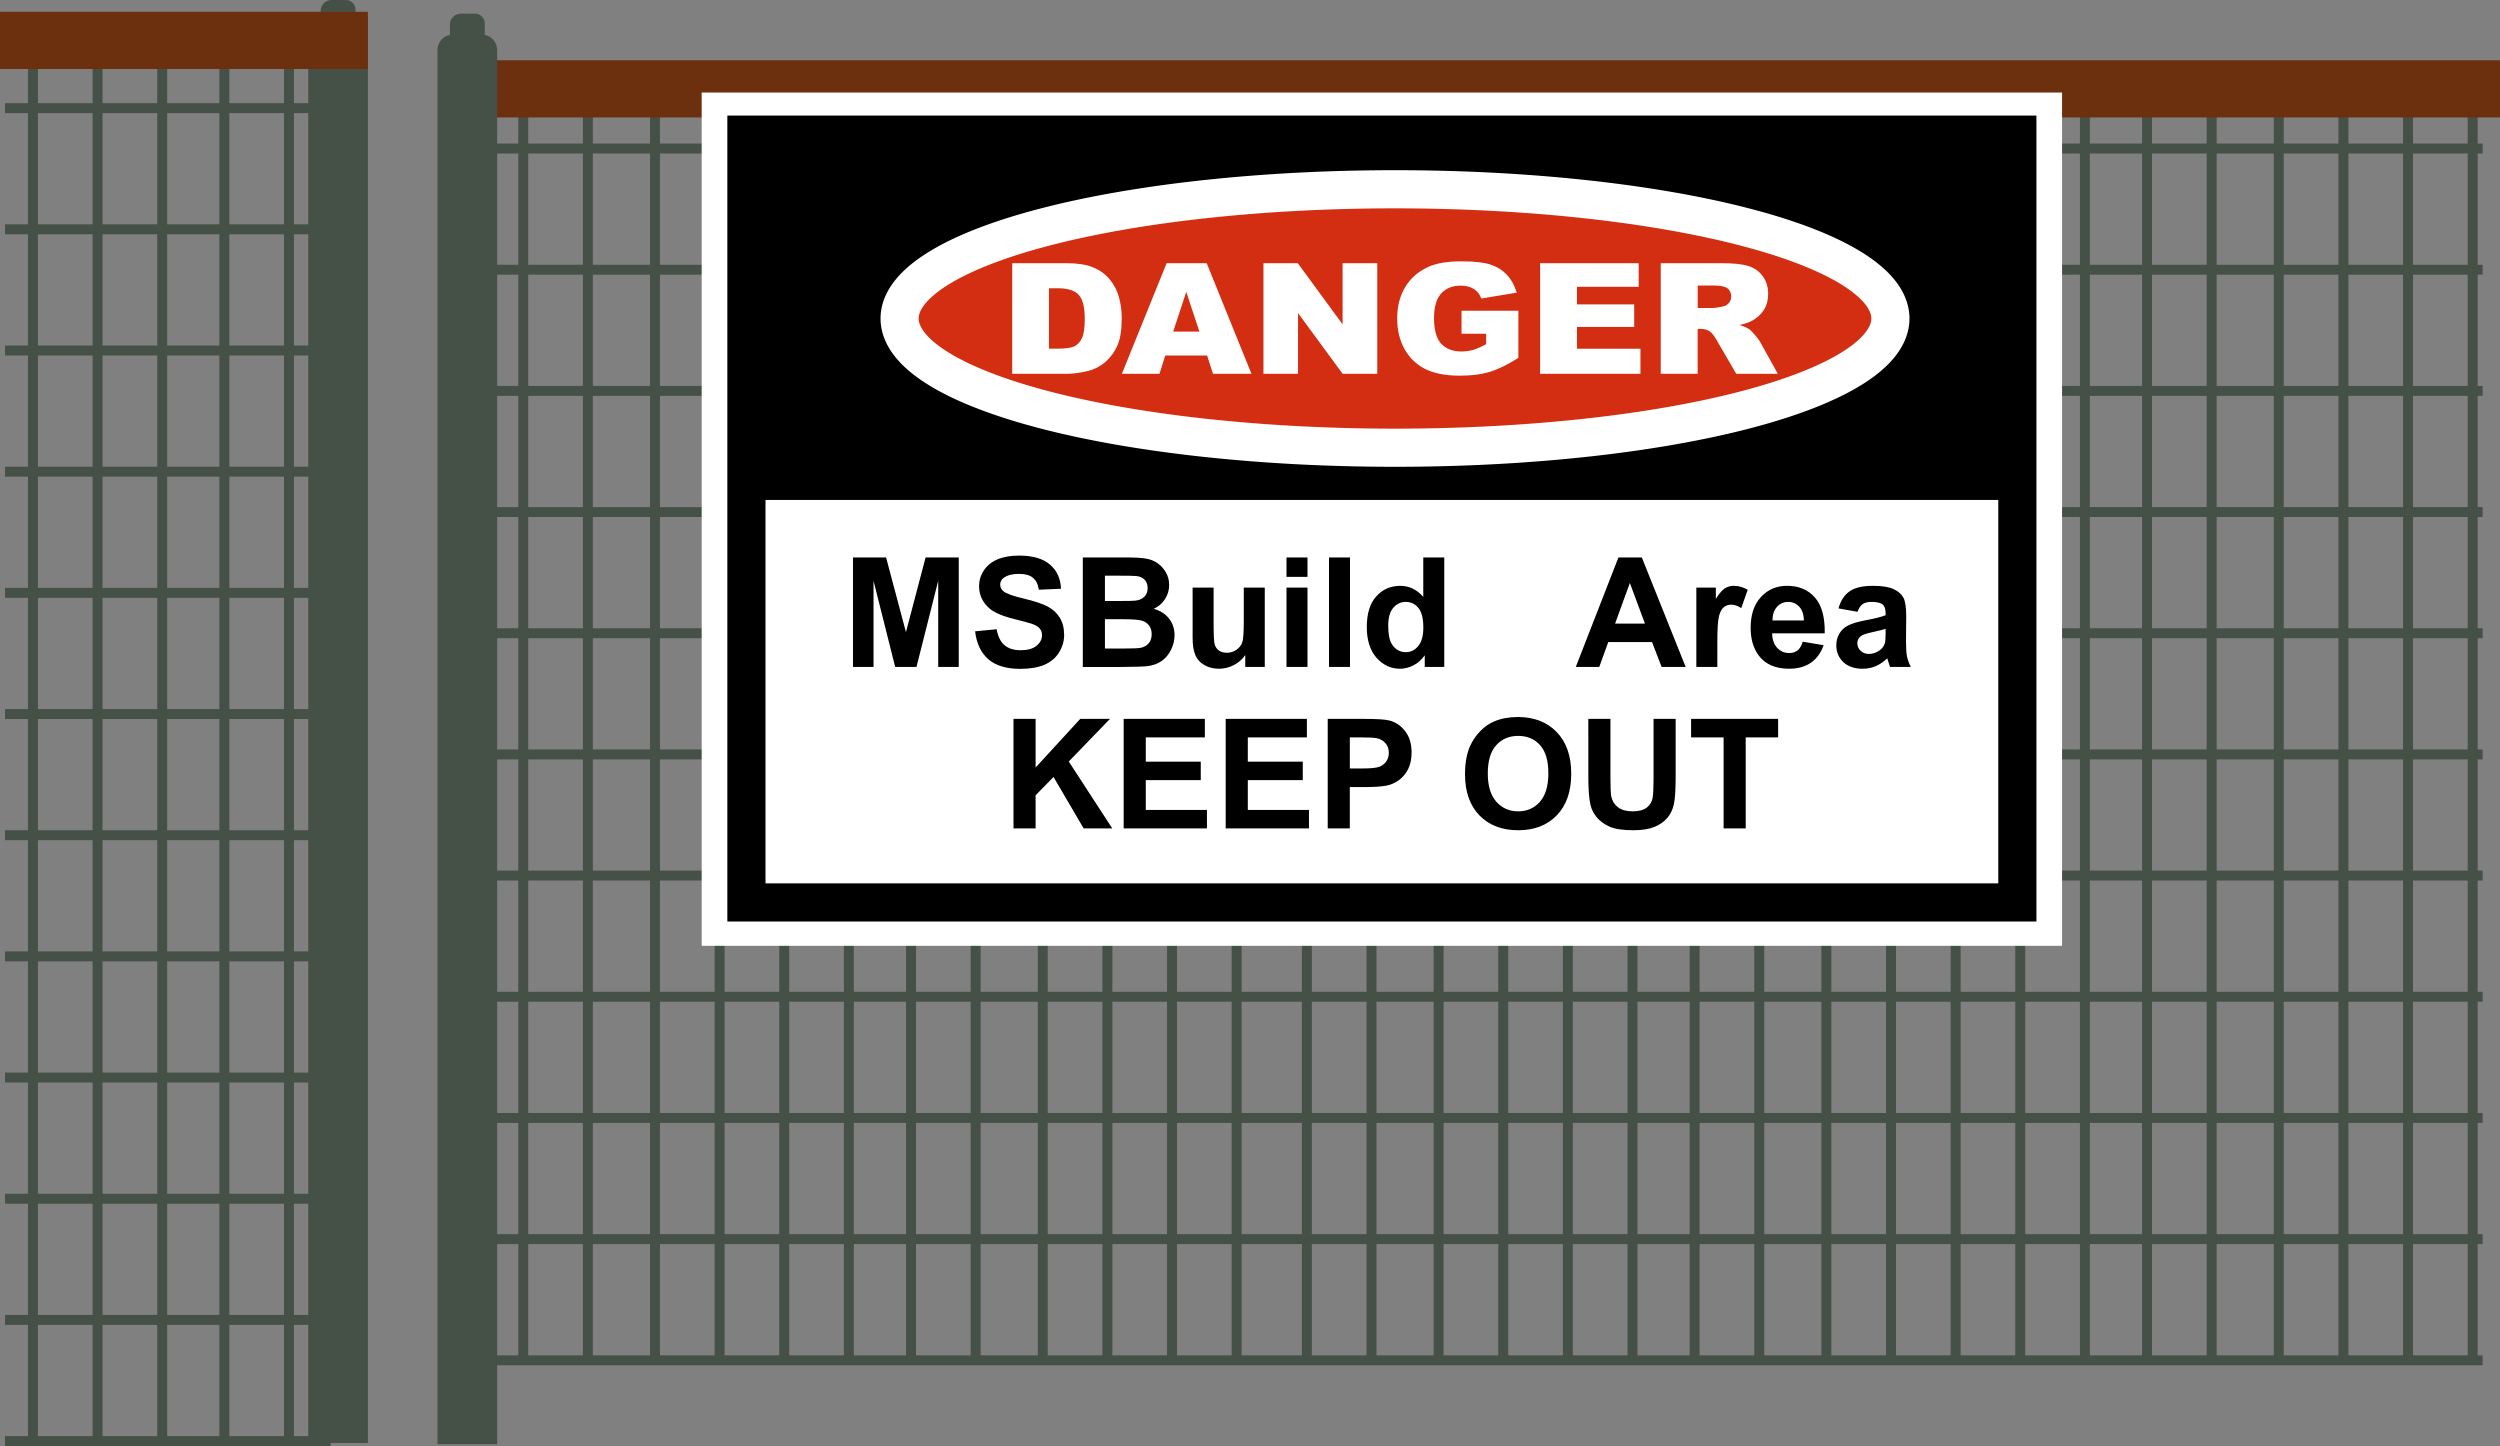 <?xml version="1.0" encoding="UTF-8" standalone="no"?>
<svg
   width="163.757mm"
   height="94.721mm"
   viewBox="0 0 181.952 105.245"
   version="1.1"
   id="svg902"
   xml:space="preserve"
   xmlns="http://www.w3.org/2000/svg"
   xmlns:svg="http://www.w3.org/2000/svg"
   xmlns:rdf="http://www.w3.org/1999/02/22-rdf-syntax-ns#"
   xmlns:cc="http://creativecommons.org/ns#"
   xmlns:dc="http://purl.org/dc/elements/1.1/"><rect x="0" y="0" width="181.952" height="105.245" fill="#808080" stroke="none"/><defs
     id="defs896" /><g
     id="g2"
     transform="translate(0,-3.98)"><path
       id="rect2-59"
       style="fill:#455047;stroke:#ffffff;stroke-width:0;paint-order:markers stroke fill"
       d="m 37.721,11.624 h 0.724 v 91.182 h -0.724 z" /><path
       id="rect2-59-8"
       style="fill:#455047;stroke:#ffffff;stroke-width:0;paint-order:markers stroke fill"
       d="M 42.424,11.624 H 43.148 V 102.986 h -0.724 z" /><path
       id="rect2-59-8-80"
       style="fill:#455047;stroke:#ffffff;stroke-width:0;paint-order:markers stroke fill"
       d="m 180.689,14.428 v 0.723 H 35.595 v -0.723 z" /><path
       id="rect2-59-8-80-7"
       style="fill:#455047;stroke:#ffffff;stroke-width:0;paint-order:markers stroke fill"
       d="m 180.689,23.248 v 0.723 H 35.595 v -0.723 z" /><path
       id="rect2-59-8-80-7-5"
       style="fill:#455047;stroke:#ffffff;stroke-width:0;paint-order:markers stroke fill"
       d="m 180.689,32.067 v 0.723 H 35.595 v -0.723 z" /><path
       id="rect2-59-8-80-7-5-2"
       style="fill:#455047;stroke:#ffffff;stroke-width:0;paint-order:markers stroke fill"
       d="m 180.689,40.887 v 0.723 H 35.595 V 40.887 Z" /><path
       id="rect2-59-8-5"
       style="fill:#455047;stroke:#ffffff;stroke-width:0;paint-order:markers stroke fill"
       d="M 47.309,11.624 H 48.033 V 102.986 h -0.724 z" /><path
       id="rect2-59-8-5-8"
       style="fill:#455047;stroke:#ffffff;stroke-width:0;paint-order:markers stroke fill"
       d="m 52.013,11.624 h 0.724 V 102.986 h -0.724 z" /><path
       id="rect2-59-8-5-8-9"
       style="fill:#455047;stroke:#ffffff;stroke-width:0;paint-order:markers stroke fill"
       d="M 56.716,11.624 H 57.44 V 102.986 h -0.724 z" /><path
       id="rect2-59-8-5-8-9-4"
       style="fill:#455047;stroke:#ffffff;stroke-width:0;paint-order:markers stroke fill"
       d="m 61.42,11.624 h 0.724 V 102.986 h -0.724 z" /><path
       id="rect2-59-2"
       style="fill:#455047;stroke:#ffffff;stroke-width:0;paint-order:markers stroke fill"
       d="m 65.943,11.624 h 0.724 V 102.986 h -0.724 z" /><path
       id="rect2-59-8-0"
       style="fill:#455047;stroke:#ffffff;stroke-width:0;paint-order:markers stroke fill"
       d="m 70.647,11.624 h 0.724 V 102.986 h -0.724 z" /><path
       id="rect2-59-8-5-4"
       style="fill:#455047;stroke:#ffffff;stroke-width:0;paint-order:markers stroke fill"
       d="m 75.531,11.624 h 0.724 V 102.986 H 75.531 Z" /><path
       id="rect2-59-8-5-8-2"
       style="fill:#455047;stroke:#ffffff;stroke-width:0;paint-order:markers stroke fill"
       d="m 80.235,11.624 h 0.724 V 102.986 h -0.724 z" /><path
       id="rect2-59-8-5-8-9-7"
       style="fill:#455047;stroke:#ffffff;stroke-width:0;paint-order:markers stroke fill"
       d="m 84.938,11.624 h 0.724 V 102.986 h -0.724 z" /><path
       id="rect2-59-8-5-8-9-4-6"
       style="fill:#455047;stroke:#ffffff;stroke-width:0;paint-order:markers stroke fill"
       d="m 89.642,11.624 h 0.724 V 102.986 h -0.724 z" /><path
       id="rect2-59-9"
       style="fill:#455047;stroke:#ffffff;stroke-width:0;paint-order:markers stroke fill"
       d="m 94.753,11.624 h 0.724 V 102.986 h -0.724 z" /><path
       id="rect2-59-8-8"
       style="fill:#455047;stroke:#ffffff;stroke-width:0;paint-order:markers stroke fill"
       d="m 99.457,11.624 h 0.724 V 102.986 h -0.724 z" /><path
       id="rect2-59-8-5-5"
       style="fill:#455047;stroke:#ffffff;stroke-width:0;paint-order:markers stroke fill"
       d="m 104.341,11.624 h 0.724 V 102.986 h -0.724 z" /><path
       id="rect2-59-8-5-8-8"
       style="fill:#455047;stroke:#ffffff;stroke-width:0;paint-order:markers stroke fill"
       d="m 109.045,11.624 h 0.724 V 102.986 h -0.724 z" /><path
       id="rect2-59-8-5-8-9-3"
       style="fill:#455047;stroke:#ffffff;stroke-width:0;paint-order:markers stroke fill"
       d="m 113.748,11.624 h 0.724 V 102.986 h -0.724 z" /><path
       id="rect2-59-8-5-8-9-4-2"
       style="fill:#455047;stroke:#ffffff;stroke-width:0;paint-order:markers stroke fill"
       d="m 118.452,11.624 h 0.724 V 102.986 h -0.724 z" /><path
       id="rect2-59-2-8"
       style="fill:#455047;stroke:#ffffff;stroke-width:0;paint-order:markers stroke fill"
       d="m 122.975,11.624 h 0.724 V 102.986 h -0.724 z" /><path
       id="rect2-59-8-0-3"
       style="fill:#455047;stroke:#ffffff;stroke-width:0;paint-order:markers stroke fill"
       d="m 127.679,11.624 h 0.724 V 102.986 h -0.724 z" /><path
       id="rect2-59-8-5-4-5"
       style="fill:#455047;stroke:#ffffff;stroke-width:0;paint-order:markers stroke fill"
       d="m 132.563,11.624 h 0.724 V 102.986 h -0.724 z" /><path
       id="rect2-59-8-5-8-2-2"
       style="fill:#455047;stroke:#ffffff;stroke-width:0;paint-order:markers stroke fill"
       d="m 137.267,11.624 h 0.724 V 102.986 h -0.724 z" /><path
       id="rect2-59-8-5-8-9-7-1"
       style="fill:#455047;stroke:#ffffff;stroke-width:0;paint-order:markers stroke fill"
       d="m 141.971,11.624 h 0.724 V 102.986 h -0.724 z" /><path
       id="rect2-59-8-5-8-9-4-6-3"
       style="fill:#455047;stroke:#ffffff;stroke-width:0;paint-order:markers stroke fill"
       d="m 146.674,11.624 h 0.724 V 102.986 h -0.724 z" /><path
       id="rect2-59-8-5-8-9-4-2-0"
       style="fill:#455047;stroke:#ffffff;stroke-width:0;paint-order:markers stroke fill"
       d="m 151.378,11.624 h 0.724 V 102.986 h -0.724 z" /><path
       id="rect2-59-2-8-4"
       style="fill:#455047;stroke:#ffffff;stroke-width:0;paint-order:markers stroke fill"
       d="m 155.901,11.624 h 0.724 V 102.986 h -0.724 z" /><path
       id="rect2-59-8-0-3-1"
       style="fill:#455047;stroke:#ffffff;stroke-width:0;paint-order:markers stroke fill"
       d="m 160.605,11.624 h 0.724 V 102.986 h -0.724 z" /><path
       id="rect2-59-8-5-4-5-6"
       style="fill:#455047;stroke:#ffffff;stroke-width:0;paint-order:markers stroke fill"
       d="m 165.489,11.624 h 0.724 V 102.986 h -0.724 z" /><path
       id="rect2-59-8-5-8-2-2-4"
       style="fill:#455047;stroke:#ffffff;stroke-width:0;paint-order:markers stroke fill"
       d="m 170.193,11.624 h 0.724 V 102.986 h -0.724 z" /><path
       id="rect2-59-8-5-8-9-7-1-1"
       style="fill:#455047;stroke:#ffffff;stroke-width:0;paint-order:markers stroke fill"
       d="m 174.897,11.624 h 0.724 V 102.986 h -0.724 z" /><path
       id="rect2-59-8-5-8-9-4-6-3-5"
       style="fill:#455047;stroke:#ffffff;stroke-width:0;paint-order:markers stroke fill"
       d="m 179.601,11.624 h 0.724 V 102.986 h -0.724 z" /><path
       id="rect2-59-8-80-3"
       style="fill:#455047;stroke:#ffffff;stroke-width:0;paint-order:markers stroke fill"
       d="m 180.689,49.706 v 0.723 H 35.595 V 49.706 Z" /><path
       id="rect2-59-8-80-7-3"
       style="fill:#455047;stroke:#ffffff;stroke-width:0;paint-order:markers stroke fill"
       d="m 180.689,58.526 v 0.723 H 35.595 v -0.723 z" /><path
       id="rect2-59-8-80-7-5-0"
       style="fill:#455047;stroke:#ffffff;stroke-width:0;paint-order:markers stroke fill"
       d="m 180.689,67.345 v 0.723 H 35.595 V 67.345 Z" /><path
       id="rect2-59-8-80-7-5-2-2"
       style="fill:#455047;stroke:#ffffff;stroke-width:0;paint-order:markers stroke fill"
       d="m 180.689,76.164 v 0.723 H 35.595 V 76.164 Z" /><path
       id="rect2-59-8-80-3-1"
       style="fill:#455047;stroke:#ffffff;stroke-width:0;paint-order:markers stroke fill"
       d="m 180.689,84.984 v 0.723 H 35.595 v -0.723 z" /><path
       id="rect2-59-8-80-7-3-9"
       style="fill:#455047;stroke:#ffffff;stroke-width:0;paint-order:markers stroke fill"
       d="m 180.689,93.803 v 0.723 H 35.595 v -0.723 z" /><path
       id="rect2-59-8-80-7-3-9-3"
       style="fill:#455047;stroke:#ffffff;stroke-width:0;paint-order:markers stroke fill"
       d="m 180.689,102.623 v 0.723 H 35.595 v -0.723 z" /><path
       id="rect2-59-8-80-7-5-0-8"
       style="fill:#455047;stroke:#ffffff;stroke-width:0;paint-order:markers stroke fill"
       d="m 24.065,11.489 v 0.723 H 0.365 v -0.723 z" /><path
       id="rect2-59-8-80-7-5-2-2-5"
       style="fill:#455047;stroke:#ffffff;stroke-width:0;paint-order:markers stroke fill"
       d="m 24.065,20.308 v 0.723 H 0.365 v -0.723 z" /><path
       id="rect2-59-8-80-7-5-0-8-5"
       style="fill:#455047;stroke:#ffffff;stroke-width:0;paint-order:markers stroke fill"
       d="m 24.065,29.128 v 0.723 H 0.365 v -0.723 z" /><path
       id="rect2-59-8-80-7-5-2-2-5-2"
       style="fill:#455047;stroke:#ffffff;stroke-width:0;paint-order:markers stroke fill"
       d="m 24.065,37.947 v 0.723 H 0.365 v -0.723 z" /><path
       id="rect2-59-8-80-7-5-0-8-1"
       style="fill:#455047;stroke:#ffffff;stroke-width:0;paint-order:markers stroke fill"
       d="m 24.065,46.766 v 0.723 H 0.365 v -0.723 z" /><path
       id="rect2-59-8-80-7-5-2-2-5-0"
       style="fill:#455047;stroke:#ffffff;stroke-width:0;paint-order:markers stroke fill"
       d="m 24.065,55.586 v 0.723 H 0.365 v -0.723 z" /><path
       id="rect2-59-8-80-7-5-0-8-5-8"
       style="fill:#455047;stroke:#ffffff;stroke-width:0;paint-order:markers stroke fill"
       d="m 24.065,64.405 v 0.723 H 0.365 v -0.723 z" /><path
       id="rect2-59-8-80-7-5-2-2-5-2-7"
       style="fill:#455047;stroke:#ffffff;stroke-width:0;paint-order:markers stroke fill"
       d="m 24.065,73.225 v 0.723 H 0.365 v -0.723 z" /><path
       id="rect2-59-8-80-7-5-0-8-1-5"
       style="fill:#455047;stroke:#ffffff;stroke-width:0;paint-order:markers stroke fill"
       d="m 24.065,82.044 v 0.723 H 0.365 v -0.723 z" /><path
       id="rect2-59-8-80-7-5-2-2-5-0-0"
       style="fill:#455047;stroke:#ffffff;stroke-width:0;paint-order:markers stroke fill"
       d="m 24.065,90.863 v 0.723 H 0.365 v -0.723 z" /><path
       id="rect2-59-8-80-7-5-0-8-5-8-8"
       style="fill:#455047;stroke:#ffffff;stroke-width:0;paint-order:markers stroke fill"
       d="m 24.065,99.683 v 0.723 H 0.365 v -0.723 z" /><path
       id="rect2-59-8-80-7-5-0-8-5-8-8-8"
       style="fill:#455047;stroke:#ffffff;stroke-width:0;paint-order:markers stroke fill"
       d="m 24.065,108.502 v 0.723 H 0.365 v -0.723 z" /><path
       id="rect2-59-8-5-8-5"
       style="fill:#455047;stroke:#ffffff;stroke-width:0;paint-order:markers stroke fill"
       d="M 2.036,8.096 H 2.759 V 108.685 H 2.036 Z" /><path
       id="rect2-59-8-5-8-9-74"
       style="fill:#455047;stroke:#ffffff;stroke-width:0;paint-order:markers stroke fill"
       d="M 6.739,8.096 H 7.463 V 108.685 H 6.739 Z" /><path
       id="rect2-59-8-5-8-9-4-7"
       style="fill:#455047;stroke:#ffffff;stroke-width:0;paint-order:markers stroke fill"
       d="m 11.443,8.096 h 0.724 V 108.685 h -0.724 z" /><path
       id="rect2-59-2-4"
       style="fill:#455047;stroke:#ffffff;stroke-width:0;paint-order:markers stroke fill"
       d="m 15.966,8.096 h 0.724 V 108.685 h -0.724 z" /><path
       id="rect2-59-8-0-8"
       style="fill:#455047;stroke:#ffffff;stroke-width:0;paint-order:markers stroke fill"
       d="m 20.67,8.096 h 0.724 V 108.685 h -0.724 z" /><path
       id="rect2-2"
       style="fill:#455047;stroke:#ffffff;stroke-width:0;paint-order:markers stroke fill"
       d="m 33.542,4.975 h 1.031 a 0.706,0.706 45 0 1 0.706,0.706 V 13.297 H 32.746 V 5.771 a 0.796,0.796 135 0 1 0.796,-0.796 z" /><path
       id="rect2-2-4"
       style="fill:#455047;stroke:#ffffff;stroke-width:0;paint-order:markers stroke fill"
       d="m 33.542,4.975 h 1.031 a 0.706,0.706 45 0 1 0.706,0.706 V 13.297 H 32.746 V 5.771 a 0.796,0.796 135 0 1 0.796,-0.796 z"
       transform="translate(-9.407,-0.995)" /><path
       id="rect1"
       style="fill:#6c300f;stroke:#ffffff;stroke-width:0;paint-order:markers stroke fill"
       d="m 35.048,8.367 h 146.904 V 12.528 H 35.048 Z" /><path
       id="rect2-6"
       style="fill:#455047;stroke:#ffffff;stroke-width:0;paint-order:markers stroke fill"
       d="m 32.908,6.513 h 2.207 a 1.067,1.129 0 0 1 1.067,1.129 V 109.092 H 31.841 V 7.642 a 1.067,1.129 0 0 1 1.067,-1.129 z" /><path
       id="rect2-5"
       style="fill:#455047;stroke:#ffffff;stroke-width:0;paint-order:markers stroke fill"
       d="m 22.434,5.247 h 4.342 V 109.002 h -4.342 z" /><path
       id="rect1-6"
       style="fill:#6c300f;stroke:#ffffff;stroke-width:0;paint-order:markers stroke fill"
       d="M 5e-7,4.84 H 26.776 V 9.001 H 5e-7 Z" /><g
       id="g6"
       transform="matrix(0.88,0,0,0.88,227.741,45.878)"
       style="stroke-width:1.136"><path
         id="rect4-7"
         style="fill:#ffffff;stroke:#000000;stroke-width:0;paint-order:markers stroke fill"
         d="M -200.763,-39.958 H -88.253 V 30.613 H -200.763 Z" /><path
         id="rect4"
         style="fill:#ffffff;stroke:#000000;stroke-width:3.155;paint-order:markers stroke fill"
         d="M -197.063,-36.476 H -91.951 V 27.025 H -197.063 Z" /><path
         id="rect4-5"
         style="stroke:#ffffff;stroke-width:0;paint-order:markers stroke fill"
         d="M -197.063,-36.476 H -91.951 V -6.263 H -197.063 Z" /><path
         id="path4"
         style="fill:#d42e12;stroke:#ffffff;stroke-width:3.155;paint-order:markers stroke fill"
         d="m -102.451,-21.27 a 40.971,10.688 0 0 1 -40.971,10.688 40.971,10.688 0 0 1 -40.971,-10.688 40.971,10.688 0 0 1 40.971,-10.688 40.971,10.688 0 0 1 40.971,10.688 z" /><path
         d="m -175.081,-25.843 h 4.518 q 1.336,0 2.155,0.337 0.826,0.337 1.363,0.967 0.537,0.63 0.779,1.466 0.242,0.836 0.242,1.772 0,1.466 -0.363,2.277 -0.356,0.805 -0.994,1.354 -0.638,0.543 -1.37,0.724 -1,0.25 -1.813,0.25 h -4.518 z m 3.041,2.071 v 4.997 h 0.745 q 0.953,0 1.356,-0.193 0.403,-0.2 0.631,-0.686 0.228,-0.493 0.228,-1.591 0,-1.454 -0.51,-1.99 -0.51,-0.536 -1.692,-0.536 z m 13.079,5.565 h -3.464 l -0.477,1.51 h -3.109 l 3.699,-9.145 h 3.317 l 3.699,9.145 h -3.182 z m -0.638,-1.978 -1.088,-3.288 -1.081,3.288 z m 5.297,-5.658 h 2.84 l 3.706,5.059 v -5.059 h 2.867 v 9.145 h -2.867 l -3.686,-5.022 v 5.022 h -2.86 z m 16.382,5.833 v -1.903 h 4.7 v 3.899 q -1.349,0.855 -2.39,1.167 -1.034,0.306 -2.457,0.306 -1.752,0 -2.86,-0.555 -1.101,-0.555 -1.712,-1.653 -0.604,-1.098 -0.604,-2.52 0,-1.497 0.665,-2.601 0.665,-1.11 1.947,-1.684 1,-0.443 2.692,-0.443 1.631,0 2.437,0.274 0.812,0.275 1.343,0.855 0.537,0.574 0.806,1.46 l -2.934,0.487 q -0.181,-0.518 -0.618,-0.792 -0.43,-0.274 -1.101,-0.274 -1,0 -1.598,0.649 -0.591,0.643 -0.591,2.04 0,1.485 0.598,2.121 0.604,0.636 1.678,0.636 0.51,0 0.974,-0.137 0.463,-0.137 1.061,-0.468 v -0.861 z m 6.499,-5.833 h 8.151 v 1.953 h -5.103 v 1.454 h 4.733 v 1.865 h -4.733 v 1.803 h 5.25 v 2.071 h -8.298 z m 9.977,9.145 v -9.145 h 5.069 q 1.41,0 2.155,0.225 0.745,0.225 1.202,0.836 0.457,0.605 0.457,1.478 0,0.761 -0.349,1.316 -0.349,0.549 -0.96,0.892 -0.389,0.218 -1.068,0.362 0.544,0.168 0.792,0.337 0.168,0.112 0.483,0.48 0.322,0.368 0.43,0.568 l 1.47,2.651 h -3.438 l -1.625,-2.795 q -0.309,-0.543 -0.551,-0.705 -0.329,-0.212 -0.745,-0.212 h -0.269 v 3.712 z m 3.055,-5.44 h 1.282 q 0.208,0 0.806,-0.125 0.302,-0.056 0.49,-0.287 0.195,-0.231 0.195,-0.53 0,-0.443 -0.302,-0.68 -0.302,-0.237 -1.135,-0.237 h -1.336 z"
         id="text4"
         style="font-weight:900;font-size:5.922px;line-height:1.25;font-family:Arial;-inkscape-font-specification:'Arial Heavy';letter-spacing:0px;word-spacing:0px;fill:#ffffff;fill-opacity:1;stroke-width:0.334"
         aria-label="DANGER" /><path
         d="M -188.25,7.549 V -1.508 h 2.737 l 1.643,6.177 1.625,-6.177 h 2.743 v 9.056 h -1.699 V 0.42 l -1.798,7.129 h -1.761 l -1.791,-7.129 v 7.129 z m 10.1,-2.947 1.779,-0.173 q 0.161,0.896 0.649,1.316 0.494,0.42 1.328,0.42 0.883,0 1.328,-0.371 0.451,-0.377 0.451,-0.877 0,-0.321 -0.192,-0.544 -0.185,-0.229 -0.655,-0.395 -0.321,-0.111 -1.464,-0.395 -1.47,-0.364 -2.063,-0.896 -0.834,-0.747 -0.834,-1.822 0,-0.692 0.389,-1.291 0.395,-0.605 1.13,-0.92 0.741,-0.315 1.785,-0.315 1.705,0 2.564,0.747 0.865,0.747 0.908,1.995 l -1.829,0.08 q -0.117,-0.698 -0.507,-1.001 -0.383,-0.309 -1.155,-0.309 -0.797,0 -1.248,0.327 -0.29,0.21 -0.29,0.562 0,0.321 0.272,0.55 0.346,0.29 1.68,0.605 1.334,0.315 1.971,0.655 0.642,0.334 1.001,0.92 0.364,0.581 0.364,1.439 0,0.778 -0.432,1.458 -0.432,0.68 -1.223,1.013 -0.791,0.327 -1.971,0.327 -1.717,0 -2.638,-0.791 -0.92,-0.797 -1.1,-2.317 z m 8.908,-6.109 h 3.62 q 1.075,0 1.6,0.093 0.531,0.086 0.945,0.371 0.42,0.284 0.698,0.76 0.278,0.469 0.278,1.056 0,0.636 -0.346,1.168 -0.34,0.531 -0.927,0.797 0.828,0.241 1.273,0.822 0.445,0.581 0.445,1.365 0,0.618 -0.29,1.205 -0.284,0.581 -0.785,0.933 -0.494,0.346 -1.223,0.426 -0.457,0.049 -2.205,0.062 h -3.083 z m 1.829,1.507 v 2.094 h 1.198 q 1.069,0 1.328,-0.031 0.469,-0.056 0.735,-0.321 0.272,-0.272 0.272,-0.71 0,-0.42 -0.235,-0.68 -0.229,-0.266 -0.686,-0.321 -0.272,-0.031 -1.563,-0.031 z m 0,3.601 V 6.023 h 1.693 q 0.988,0 1.254,-0.056 0.408,-0.074 0.661,-0.358 0.259,-0.29 0.259,-0.772 0,-0.408 -0.198,-0.692 -0.198,-0.284 -0.575,-0.414 -0.371,-0.13 -1.618,-0.13 z m 11.607,3.947 V 6.566 q -0.358,0.525 -0.945,0.828 -0.581,0.303 -1.229,0.303 -0.661,0 -1.186,-0.29 -0.525,-0.29 -0.76,-0.815 -0.235,-0.525 -0.235,-1.452 V 0.988 h 1.736 v 3.015 q 0,1.384 0.093,1.699 0.099,0.309 0.352,0.494 0.253,0.179 0.642,0.179 0.445,0 0.797,-0.241 0.352,-0.247 0.482,-0.605 0.13,-0.364 0.13,-1.773 V 0.988 h 1.736 v 6.56 z m 3.41,-7.45 V -1.508 h 1.736 v 1.606 z m 0,7.45 V 0.988 h 1.736 v 6.56 z m 3.515,0 V -1.508 h 1.736 v 9.056 z m 9.532,0 h -1.612 V 6.585 q -0.402,0.562 -0.951,0.84 -0.544,0.272 -1.1,0.272 -1.13,0 -1.94,-0.908 -0.803,-0.914 -0.803,-2.545 0,-1.668 0.785,-2.533 0.785,-0.871 1.983,-0.871 1.1,0 1.903,0.914 V -1.508 h 1.736 z m -4.633,-3.422 q 0,1.05 0.29,1.52 0.42,0.68 1.174,0.68 0.599,0 1.019,-0.507 0.42,-0.513 0.42,-1.526 0,-1.13 -0.408,-1.625 -0.408,-0.5 -1.044,-0.5 -0.618,0 -1.038,0.494 -0.414,0.488 -0.414,1.464 z m 24.599,3.422 h -1.989 l -0.791,-2.057 h -3.62 l -0.747,2.057 h -1.94 l 3.527,-9.056 h 1.934 z m -3.367,-3.583 -1.248,-3.361 -1.223,3.361 z m 5.986,3.583 h -1.736 V 0.988 h 1.612 v 0.933 q 0.414,-0.661 0.741,-0.871 0.334,-0.21 0.754,-0.21 0.593,0 1.143,0.327 l -0.537,1.513 q -0.439,-0.284 -0.815,-0.284 -0.364,0 -0.618,0.204 -0.253,0.198 -0.402,0.723 -0.142,0.525 -0.142,2.199 z m 7.061,-2.088 1.73,0.29 q -0.334,0.951 -1.056,1.452 -0.717,0.494 -1.798,0.494 -1.711,0 -2.533,-1.118 -0.649,-0.896 -0.649,-2.261 0,-1.631 0.852,-2.551 0.852,-0.927 2.156,-0.927 1.464,0 2.31,0.97 0.846,0.964 0.809,2.959 h -4.349 q 0.018,0.772 0.42,1.205 0.402,0.426 1.001,0.426 0.408,0 0.686,-0.222 0.278,-0.222 0.42,-0.717 z m 0.099,-1.754 q -0.018,-0.754 -0.389,-1.143 -0.371,-0.395 -0.902,-0.395 -0.568,0 -0.939,0.414 -0.371,0.414 -0.364,1.124 z m 4.435,-0.717 -1.575,-0.284 q 0.266,-0.951 0.914,-1.408 0.649,-0.457 1.927,-0.457 1.161,0 1.73,0.278 0.568,0.272 0.797,0.698 0.235,0.42 0.235,1.551 l -0.018,2.026 q 0,0.865 0.08,1.279 0.086,0.408 0.315,0.877 h -1.717 q -0.068,-0.173 -0.167,-0.513 -0.043,-0.154 -0.062,-0.204 -0.445,0.432 -0.951,0.649 -0.507,0.216 -1.081,0.216 -1.013,0 -1.6,-0.55 -0.581,-0.55 -0.581,-1.39 0,-0.556 0.266,-0.988 0.266,-0.439 0.741,-0.667 0.482,-0.235 1.384,-0.408 1.217,-0.229 1.686,-0.426 V 3.095 q 0,-0.5 -0.247,-0.71 -0.247,-0.216 -0.933,-0.216 -0.463,0 -0.723,0.185 -0.259,0.179 -0.42,0.636 z m 2.323,1.408 q -0.334,0.111 -1.056,0.266 -0.723,0.154 -0.945,0.303 -0.34,0.241 -0.34,0.612 0,0.364 0.272,0.63 0.272,0.266 0.692,0.266 0.469,0 0.896,-0.309 0.315,-0.235 0.414,-0.575 0.068,-0.222 0.068,-0.846 z"
         id="text5"
         style="font-weight:bold;font-size:12.651px;line-height:1.25;font-family:Arial;-inkscape-font-specification:'Arial Bold';letter-spacing:0px;word-spacing:0px;stroke-width:0.334"
         aria-label="MSBuild   Area" /><path
         d="m -174.975,20.899 v -9.056 h 1.829 v 4.022 l 3.694,-4.022 h 2.459 l -3.41,3.527 3.595,5.529 h -2.366 l -2.49,-4.25 -1.483,1.513 v 2.737 z m 9.112,0 v -9.056 h 6.715 v 1.532 h -4.886 v 2.008 h 4.547 v 1.526 h -4.547 v 2.465 h 5.059 v 1.526 z m 8.438,0 v -9.056 h 6.715 v 1.532 h -4.886 v 2.008 h 4.547 v 1.526 h -4.547 v 2.465 h 5.059 v 1.526 z m 8.438,0 v -9.056 h 2.934 q 1.668,0 2.174,0.136 0.778,0.204 1.303,0.89 0.525,0.68 0.525,1.761 0,0.834 -0.303,1.402 -0.303,0.568 -0.772,0.896 -0.463,0.321 -0.945,0.426 -0.655,0.13 -1.896,0.13 h -1.192 v 3.416 z m 1.829,-7.524 v 2.57 h 1.001 q 1.081,0 1.446,-0.142 0.364,-0.142 0.568,-0.445 0.21,-0.303 0.21,-0.704 0,-0.494 -0.29,-0.815 -0.29,-0.321 -0.735,-0.402 -0.327,-0.062 -1.316,-0.062 z m 9.526,3.052 q 0,-1.384 0.414,-2.323 0.309,-0.692 0.84,-1.242 0.537,-0.55 1.174,-0.815 0.846,-0.358 1.952,-0.358 2.001,0 3.2,1.242 1.205,1.242 1.205,3.453 0,2.193 -1.192,3.435 -1.192,1.235 -3.188,1.235 -2.02,0 -3.212,-1.229 -1.192,-1.235 -1.192,-3.398 z m 1.884,-0.062 q 0,1.538 0.71,2.335 0.71,0.791 1.804,0.791 1.093,0 1.791,-0.785 0.704,-0.791 0.704,-2.366 0,-1.557 -0.686,-2.323 -0.68,-0.766 -1.81,-0.766 -1.13,0 -1.822,0.778 -0.692,0.772 -0.692,2.335 z m 8.315,-4.522 h 1.829 v 4.905 q 0,1.168 0.068,1.513 0.117,0.556 0.556,0.896 0.445,0.334 1.211,0.334 0.778,0 1.174,-0.315 0.395,-0.321 0.476,-0.785 0.08,-0.463 0.08,-1.538 v -5.01 h 1.829 v 4.757 q 0,1.631 -0.148,2.304 -0.148,0.673 -0.55,1.137 -0.395,0.463 -1.063,0.741 -0.667,0.272 -1.742,0.272 -1.297,0 -1.971,-0.297 -0.667,-0.303 -1.056,-0.778 -0.389,-0.482 -0.513,-1.007 -0.179,-0.778 -0.179,-2.298 z m 11.187,9.056 v -7.524 h -2.687 v -1.532 h 7.197 v 1.532 h -2.681 v 7.524 z"
         id="text5-6"
         style="font-weight:bold;font-size:12.651px;line-height:1.25;font-family:Arial;-inkscape-font-specification:'Arial Bold';letter-spacing:0px;word-spacing:0px;stroke-width:0.334"
         aria-label="KEEP OUT" /></g></g></svg>
